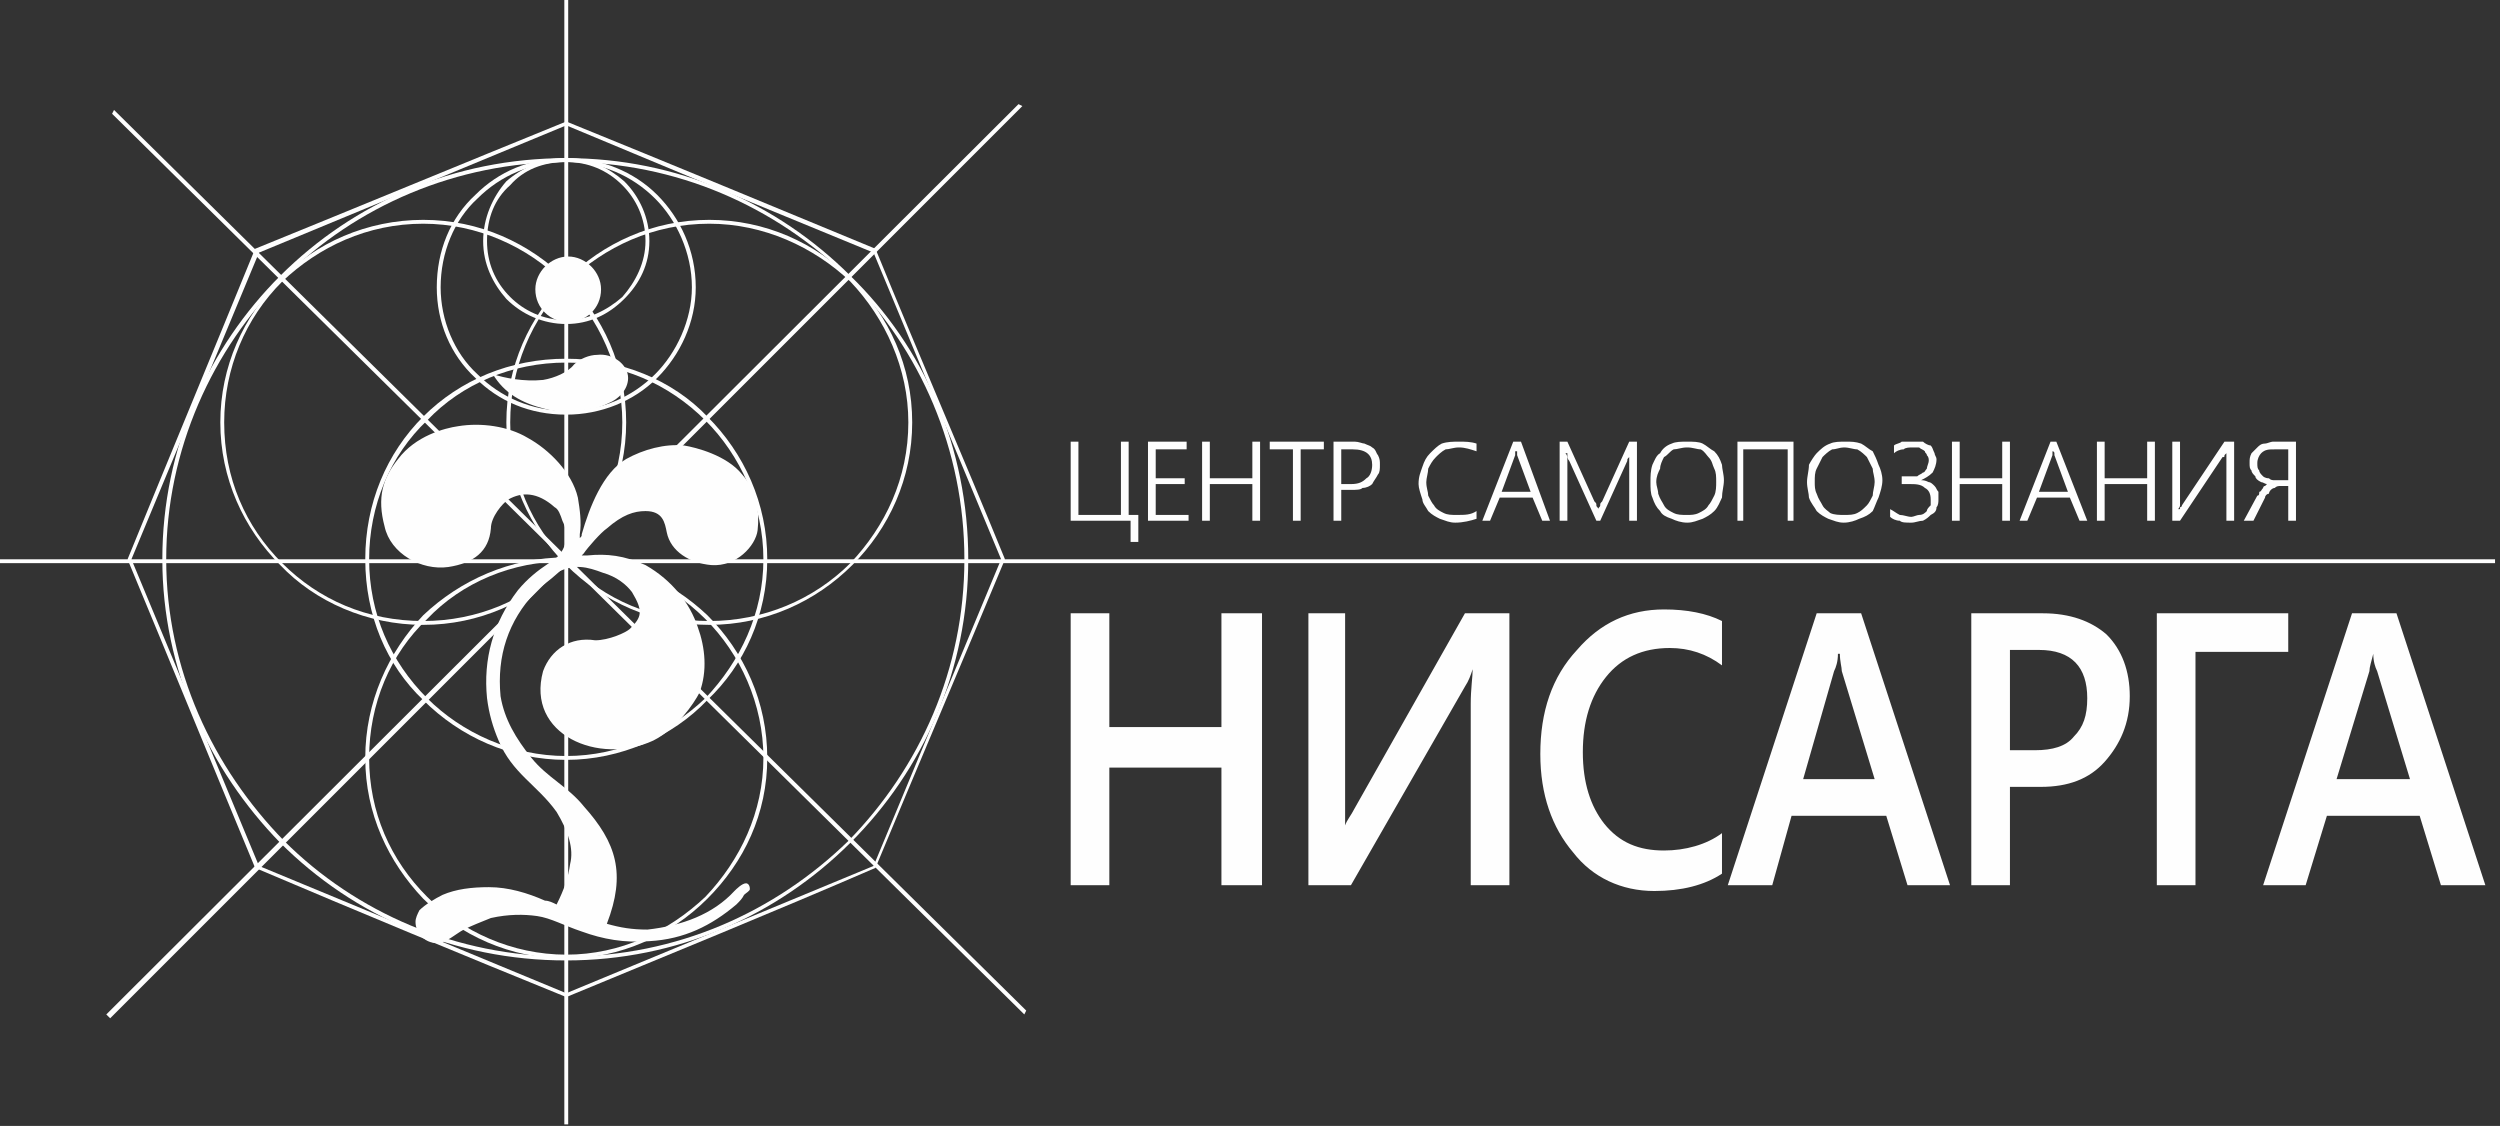 <svg width="262" height="118" viewBox="0 0 262 118" fill="none" xmlns="http://www.w3.org/2000/svg">
<rect x="0" y="0" width="262" height="118" fill="#333333" stroke="none"/>
<path d="M261.48 59.018H0V58.614H261.48V59.018Z" fill="#FEFEFE"/>
<path d="M107.144 11.116L11.545 106.717L11.14 106.313L106.739 10.914L107.144 11.116Z" fill="#FEFEFE"/>
<path d="M59.344 37.594C65.016 37.594 70.484 39.817 74.13 43.657C77.978 47.498 80.409 52.752 80.409 58.614C80.409 64.475 77.978 69.73 74.13 73.368C70.484 77.209 65.016 79.634 59.344 79.634C53.471 79.634 48.205 77.209 44.356 73.368C40.508 69.73 38.28 64.475 38.28 58.614C38.28 52.752 40.508 47.498 44.356 43.657C48.205 39.817 53.471 37.594 59.344 37.594ZM73.927 44.062C70.079 40.221 65.016 37.998 59.344 37.998C53.673 37.998 48.407 40.221 44.761 44.062C40.913 47.7 38.685 52.955 38.685 58.614C38.685 64.273 40.913 69.326 44.761 73.166C48.407 76.804 53.673 79.23 59.344 79.23C65.016 79.23 70.079 76.804 73.927 73.166C77.573 69.326 80.004 64.273 80.004 58.614C80.004 52.955 77.573 47.7 73.927 44.062Z" fill="#FEFEFE"/>
<path d="M59.344 16.573C70.889 16.573 81.421 21.222 89.118 28.903C96.814 36.381 101.473 46.891 101.473 58.614C101.473 70.134 96.814 80.644 89.118 88.325C81.421 96.005 70.889 100.654 59.344 100.654C47.597 100.654 37.065 96.005 29.368 88.325C21.874 80.644 17.013 70.134 17.013 58.614C17.013 46.891 21.874 36.381 29.368 28.903C37.065 21.222 47.597 16.573 59.344 16.573ZM88.915 29.105C81.219 21.626 70.889 16.978 59.344 16.978C47.8 16.978 37.267 21.626 29.773 29.105C22.279 36.583 17.419 47.093 17.419 58.614C17.419 70.134 22.279 80.442 29.773 88.123C37.267 95.601 47.8 100.25 59.344 100.25C70.889 100.25 81.219 95.601 88.915 88.123C96.409 80.442 101.068 70.134 101.068 58.614C101.068 47.093 96.409 36.583 88.915 29.105Z" fill="#FEFEFE"/>
<path d="M59.344 58.412C65.016 58.412 70.282 60.837 74.13 64.475C77.978 68.315 80.409 73.57 80.409 79.432C80.409 85.293 77.978 90.346 74.13 94.186C70.282 98.026 65.016 100.452 59.344 100.452C53.471 100.452 48.205 98.026 44.356 94.186C40.711 90.346 38.28 85.293 38.28 79.432C38.28 73.57 40.711 68.315 44.356 64.475C48.205 60.837 53.471 58.412 59.344 58.412ZM73.927 64.879C70.079 61.039 65.016 58.816 59.344 58.816C53.673 58.816 48.407 61.039 44.761 64.879C40.913 68.517 38.685 73.772 38.685 79.432C38.685 85.091 40.913 90.144 44.761 93.984C48.407 97.622 53.673 100.048 59.344 100.048C65.016 100.048 70.079 97.622 73.927 93.984C77.573 90.144 80.004 85.091 80.004 79.432C80.004 73.772 77.573 68.517 73.927 64.879Z" fill="#FEFEFE"/>
<path d="M59.344 12.733C70.282 17.18 81.016 21.627 91.751 26.073C96.207 36.987 100.865 47.7 105.321 58.614C100.865 69.326 96.207 80.24 91.751 90.953C81.016 95.601 70.079 100.048 59.344 104.494C48.407 100.048 37.672 95.601 26.735 90.953C22.279 80.24 17.824 69.326 13.368 58.614C17.824 47.7 22.279 36.987 26.735 26.073C37.672 21.627 48.407 17.18 59.344 12.733ZM75.345 19.808L59.344 13.138L27.14 26.477L13.773 58.614L27.14 90.75L59.344 104.09L91.548 90.75L104.916 58.614L91.548 26.477L75.345 19.808Z" fill="#FEFEFE"/>
<path d="M59.344 16.573C61.775 16.573 63.8 17.584 65.421 18.999C67.041 20.616 68.054 22.839 68.054 25.265C68.054 27.69 67.041 29.711 65.421 31.328C63.8 32.945 61.775 33.956 59.344 33.956C56.914 33.956 54.686 32.945 53.066 31.328C51.648 29.711 50.635 27.69 50.635 25.265C50.635 22.839 51.648 20.616 53.066 18.999C54.686 17.584 56.914 16.573 59.344 16.573ZM65.218 19.403C63.598 17.786 61.572 16.978 59.344 16.978C56.914 16.978 54.889 17.786 53.471 19.403C51.85 20.818 51.04 22.839 51.04 25.265C51.04 27.488 51.85 29.509 53.471 31.126C54.889 32.541 56.914 33.551 59.344 33.551C61.572 33.551 63.598 32.541 65.218 31.126C66.636 29.509 67.648 27.488 67.648 25.265C67.648 22.839 66.636 20.818 65.218 19.403Z" fill="#FEFEFE"/>
<path d="M59.547 0V117.834H59.142V0H59.547Z" fill="#FEFEFE"/>
<path d="M11.95 11.521L107.549 105.909L107.347 106.313L11.747 11.925L11.95 11.521Z" fill="#FEFEFE"/>
<path d="M74.332 23.041C80.206 23.041 85.472 25.467 89.32 29.307C93.169 33.147 95.599 38.402 95.599 44.264C95.599 50.125 93.169 55.38 89.32 59.22C85.472 63.06 80.206 65.486 74.332 65.486C68.459 65.486 63.193 63.06 59.344 59.22C55.496 55.38 53.066 50.125 53.066 44.264C53.066 38.402 55.496 33.147 59.344 29.307C63.193 25.467 68.459 23.041 74.332 23.041ZM89.118 29.509C85.27 25.871 80.004 23.445 74.332 23.445C68.459 23.445 63.395 25.871 59.547 29.509C55.699 33.349 53.471 38.604 53.471 44.264C53.471 50.125 55.699 55.178 59.547 59.018C63.395 62.858 68.459 65.082 74.332 65.082C80.004 65.082 85.27 62.858 89.118 59.018C92.764 55.178 95.194 50.125 95.194 44.264C95.194 38.604 92.764 33.349 89.118 29.509Z" fill="#FEFEFE"/>
<path d="M44.356 23.041C50.23 23.041 55.496 25.467 59.344 29.307C63.193 33.147 65.623 38.402 65.623 44.264C65.623 50.125 63.193 55.38 59.344 59.22C55.496 63.06 50.23 65.486 44.356 65.486C38.483 65.486 33.014 63.06 29.368 59.22C25.52 55.38 23.09 50.125 23.09 44.264C23.09 38.402 25.52 33.147 29.368 29.307C33.014 25.467 38.483 23.041 44.356 23.041ZM58.939 29.509C55.294 25.871 50.028 23.445 44.356 23.445C38.483 23.445 33.419 25.871 29.571 29.509C25.723 33.349 23.495 38.604 23.495 44.264C23.495 50.125 25.723 55.178 29.571 59.018C33.419 62.858 38.483 65.082 44.356 65.082C50.028 65.082 55.294 62.858 58.939 59.018C62.788 55.178 65.218 50.125 65.218 44.264C65.218 38.604 62.788 33.349 58.939 29.509Z" fill="#FEFEFE"/>
<path d="M118.486 56.795V54.571H112.207V46.285H113.018V53.965H117.474V46.285H118.284V53.965H119.296V56.795H118.486ZM120.309 54.571V46.285H124.36V47.093H121.119V50.125H124.157V50.731H121.119V53.965H124.562V54.571H120.309ZM131.246 54.571V50.731H126.79V54.571H125.98V46.285H126.79V50.125H131.246V46.285H132.056V54.571H131.246ZM136.31 47.093V54.571H135.5V47.093H133.069V46.285H138.74V47.093H136.31ZM140.563 51.338V54.571H139.753V46.285H141.981C142.386 46.285 142.791 46.487 142.994 46.487C143.399 46.689 143.601 46.689 143.804 46.891C144.209 47.093 144.209 47.497 144.411 47.7C144.614 48.104 144.614 48.306 144.614 48.71C144.614 49.114 144.614 49.519 144.411 49.721C144.209 50.125 144.006 50.327 143.804 50.731C143.601 50.933 143.196 51.136 142.791 51.136C142.589 51.338 142.183 51.338 141.576 51.338H140.563ZM140.563 47.093V50.731H141.576C142.386 50.731 142.791 50.529 143.196 50.125C143.601 49.923 143.804 49.316 143.804 48.71C143.804 47.7 143.196 47.093 141.778 47.093H140.563ZM154.741 54.369C154.133 54.571 153.323 54.774 152.513 54.774C151.905 54.774 151.5 54.571 150.893 54.369C150.488 54.167 150.083 53.965 149.677 53.561C149.475 53.157 149.07 52.752 149.07 52.348C148.867 51.742 148.665 51.136 148.665 50.731C148.665 49.923 148.867 49.519 149.07 48.912C149.272 48.306 149.475 47.902 149.88 47.497C150.285 47.093 150.69 46.689 151.095 46.487C151.703 46.285 152.31 46.285 152.918 46.285C153.526 46.285 154.133 46.285 154.741 46.487V47.295C154.133 47.093 153.526 46.891 152.918 46.891C152.31 46.891 151.905 47.093 151.5 47.093C151.095 47.295 150.69 47.7 150.488 47.902C150.083 48.306 149.88 48.71 149.677 49.114C149.677 49.519 149.475 50.125 149.475 50.529C149.475 51.136 149.677 51.54 149.677 51.944C149.88 52.348 150.083 52.752 150.285 52.955C150.488 53.359 150.893 53.561 151.298 53.763C151.703 53.965 152.108 53.965 152.716 53.965C153.526 53.965 154.133 53.965 154.741 53.561V54.369ZM161.627 54.571L160.615 52.146H157.171L156.159 54.571H155.349L158.589 46.285H159.399L162.438 54.571H161.627ZM158.994 47.7C158.994 47.7 158.994 47.7 158.994 47.497V47.295H158.792V47.497C158.792 47.7 158.792 47.7 158.792 47.7L157.374 51.54H160.412L158.994 47.7ZM170.742 54.571V48.912C170.742 48.71 170.742 48.104 170.742 47.497C170.742 47.7 170.742 47.902 170.742 47.902C170.539 48.104 170.539 48.104 170.539 48.306L167.704 54.571H167.299L164.463 48.306C164.26 48.104 164.26 47.902 164.26 47.497H164.058C164.26 47.7 164.26 47.902 164.26 48.104C164.26 48.306 164.26 48.508 164.26 48.912V54.571H163.45V46.285H164.26L167.096 52.55C167.299 52.752 167.299 52.752 167.299 52.955C167.299 53.157 167.501 53.157 167.501 53.359C167.501 53.157 167.704 53.157 167.704 52.955C167.704 52.752 167.704 52.752 167.906 52.55L170.742 46.285H171.552V54.571H170.742ZM176.818 54.774C176.21 54.774 175.603 54.571 175.198 54.369C174.59 54.167 174.185 53.965 173.982 53.561C173.577 53.157 173.375 52.752 173.172 52.146C172.97 51.742 172.97 51.136 172.97 50.529C172.97 49.923 172.97 49.316 173.172 48.71C173.375 48.306 173.577 47.7 173.982 47.497C174.185 47.093 174.59 46.689 175.198 46.487C175.603 46.285 176.21 46.285 176.818 46.285C177.426 46.285 178.033 46.285 178.438 46.487C178.843 46.689 179.248 47.093 179.653 47.295C180.059 47.7 180.261 48.104 180.464 48.71C180.464 49.114 180.666 49.721 180.666 50.327C180.666 50.933 180.464 51.54 180.464 52.146C180.261 52.55 180.059 53.157 179.653 53.561C179.248 53.965 178.843 54.167 178.438 54.369C177.831 54.571 177.426 54.774 176.818 54.774ZM176.818 46.891C176.21 46.891 175.805 47.093 175.4 47.093C174.995 47.295 174.792 47.7 174.387 47.902C174.185 48.306 173.982 48.71 173.982 49.114C173.78 49.519 173.577 49.923 173.577 50.529C173.577 50.933 173.78 51.338 173.78 51.742C173.982 52.348 174.185 52.55 174.387 52.955C174.59 53.359 174.995 53.561 175.4 53.763C175.805 53.965 176.21 53.965 176.818 53.965C177.223 53.965 177.628 53.965 178.033 53.763C178.438 53.561 178.843 53.359 179.046 52.955C179.248 52.752 179.451 52.348 179.653 51.944C179.856 51.54 179.856 50.933 179.856 50.529C179.856 49.923 179.856 49.519 179.653 49.114C179.451 48.71 179.451 48.306 179.046 47.902C178.843 47.7 178.641 47.295 178.236 47.093C177.831 47.093 177.426 46.891 176.818 46.891ZM187.35 54.571V47.093H182.692V54.571H182.084V46.285H187.958V54.571H187.35ZM193.224 54.774C192.616 54.774 192.211 54.571 191.603 54.369C191.198 54.167 190.793 53.965 190.388 53.561C190.186 53.157 189.781 52.752 189.578 52.146C189.578 51.742 189.375 51.136 189.375 50.529C189.375 49.923 189.578 49.316 189.578 48.71C189.781 48.306 190.186 47.7 190.388 47.497C190.793 47.093 191.198 46.689 191.806 46.487C192.211 46.285 192.819 46.285 193.426 46.285C194.034 46.285 194.439 46.285 195.047 46.487C195.452 46.689 195.857 47.093 196.262 47.295C196.464 47.7 196.667 48.104 196.869 48.71C197.072 49.114 197.275 49.721 197.275 50.327C197.275 50.933 197.072 51.54 196.869 52.146C196.667 52.55 196.464 53.157 196.262 53.561C195.857 53.965 195.452 54.167 194.844 54.369C194.439 54.571 193.831 54.774 193.224 54.774ZM193.224 46.891C192.819 46.891 192.414 47.093 192.008 47.093C191.603 47.295 191.198 47.7 190.996 47.902C190.793 48.306 190.591 48.71 190.388 49.114C190.186 49.519 190.186 49.923 190.186 50.529C190.186 50.933 190.186 51.338 190.388 51.742C190.591 52.348 190.793 52.55 190.996 52.955C191.198 53.359 191.603 53.561 191.806 53.763C192.211 53.965 192.819 53.965 193.224 53.965C193.831 53.965 194.236 53.965 194.641 53.763C195.047 53.561 195.249 53.359 195.654 52.955C195.857 52.752 196.059 52.348 196.262 51.944C196.262 51.54 196.464 50.933 196.464 50.529C196.464 49.923 196.262 49.519 196.262 49.114C196.059 48.71 195.857 48.306 195.654 47.902C195.452 47.7 195.047 47.295 194.641 47.093C194.236 47.093 193.831 46.891 193.224 46.891ZM203.148 52.348C203.148 52.55 203.148 52.955 202.946 53.157C202.946 53.561 202.743 53.763 202.338 53.965C202.135 54.167 201.933 54.369 201.528 54.571C201.123 54.571 200.718 54.774 200.313 54.774C199.705 54.774 199.3 54.774 199.097 54.571C198.692 54.571 198.287 54.369 198.085 54.167V53.359C198.49 53.561 198.692 53.763 199.097 53.965C199.502 53.965 199.908 54.167 200.313 54.167C200.515 54.167 200.92 53.965 201.123 53.965C201.528 53.965 201.73 53.763 201.933 53.561C201.933 53.359 202.135 53.157 202.338 52.955C202.338 52.752 202.338 52.55 202.338 52.348C202.338 51.742 202.135 51.338 201.73 51.136C201.325 50.731 200.718 50.731 200.11 50.731H199.3V49.923H199.908C200.313 49.923 200.515 49.923 200.92 49.923C201.123 49.721 201.325 49.721 201.528 49.519C201.73 49.519 201.73 49.316 201.933 49.114C201.933 48.912 202.135 48.508 202.135 48.306C202.135 48.104 202.135 47.902 201.933 47.7C201.933 47.497 201.73 47.497 201.73 47.295C201.528 47.093 201.325 47.093 201.123 46.891C200.92 46.891 200.718 46.891 200.515 46.891C200.11 46.891 199.705 46.891 199.502 47.093C199.097 47.093 198.692 47.295 198.49 47.497V46.689C198.692 46.487 199.097 46.487 199.3 46.285C199.705 46.285 200.11 46.285 200.515 46.285C200.92 46.285 201.123 46.285 201.528 46.285C201.73 46.487 202.135 46.689 202.338 46.689C202.541 46.891 202.541 47.093 202.743 47.497C202.743 47.7 202.946 47.902 202.946 48.104C202.946 48.71 202.743 49.114 202.541 49.519C202.135 49.923 201.73 50.125 201.325 50.327C201.528 50.327 201.73 50.327 202.135 50.529C202.338 50.529 202.541 50.731 202.743 50.933C202.946 51.136 202.946 51.338 203.148 51.54C203.148 51.742 203.148 51.944 203.148 52.348ZM209.832 54.571V50.731H205.376V54.571H204.566V46.285H205.376V50.125H209.832V46.285H210.642V54.571H209.832ZM217.934 54.571L216.921 52.146H213.478L212.465 54.571H211.655L214.896 46.285H215.503L218.744 54.571H217.934ZM215.301 47.7C215.301 47.7 215.301 47.7 215.301 47.497C215.301 47.497 215.301 47.295 215.098 47.295V47.497C215.098 47.7 215.098 47.7 215.098 47.7L213.68 51.54H216.718L215.301 47.7ZM225.023 54.571V50.731H220.567V54.571H219.757V46.285H220.567V50.125H225.023V46.285H225.833V54.571H225.023ZM233.327 54.571V48.306C233.327 48.104 233.327 48.104 233.327 47.902C233.327 47.7 233.327 47.497 233.327 47.497L233.124 47.7C233.124 47.902 233.124 47.902 232.922 47.902L228.466 54.571H227.656V46.285H228.466V52.55C228.466 52.752 228.466 52.955 228.466 52.955C228.466 53.157 228.263 53.359 228.263 53.359H228.466C228.466 53.359 228.466 53.359 228.466 53.157C228.668 53.157 228.668 52.955 228.668 52.955L233.124 46.285H234.137V54.571H233.327ZM235.15 54.571L236.567 51.944C236.77 51.944 236.77 51.742 236.77 51.54C236.972 51.54 236.972 51.338 237.175 51.136C237.175 51.136 237.175 50.933 237.378 50.933L237.58 50.731C237.378 50.731 237.175 50.529 236.972 50.529C236.567 50.327 236.365 50.125 236.365 49.923C236.162 49.721 235.96 49.519 235.96 49.316C235.757 49.114 235.757 48.912 235.757 48.508C235.757 48.104 235.757 47.902 235.96 47.497C236.162 47.295 236.365 47.093 236.567 46.891C236.77 46.689 236.972 46.487 237.378 46.487C237.58 46.487 237.985 46.285 238.188 46.285H240.618V54.571H239.808V50.933H238.998C238.795 50.933 238.593 50.933 238.39 51.136C238.39 51.136 238.188 51.136 237.985 51.338C237.985 51.338 237.783 51.54 237.783 51.742C237.58 51.742 237.378 51.944 237.378 52.146L236.162 54.571H235.15ZM238.39 47.093C237.783 47.093 237.378 47.093 236.972 47.497C236.77 47.7 236.567 48.104 236.567 48.508C236.567 48.912 236.567 49.114 236.77 49.316C236.77 49.519 236.972 49.721 237.175 49.923C237.175 49.923 237.378 50.125 237.783 50.125C237.985 50.327 238.188 50.327 238.39 50.327H239.808V47.093H238.39Z" fill="#FEFEFE"/>
<path fill-rule="evenodd" clip-rule="evenodd" d="M71.699 46.689C69.674 46.487 67.446 47.093 65.623 48.104C63.193 49.519 61.775 53.157 60.965 55.986C60.965 56.189 60.965 56.189 60.762 56.391C60.762 56.189 60.762 56.189 60.762 55.986C60.965 54.774 60.762 53.359 60.56 52.146C59.952 49.519 57.522 47.093 55.294 45.881C53.268 44.668 50.433 44.264 48.002 44.668C46.584 44.87 43.546 45.678 41.723 48.104C40.103 50.125 39.495 52.146 40.306 55.178C40.913 58.008 44.154 59.827 46.989 59.422C49.623 59.018 51.243 57.806 51.445 55.38C51.445 54.167 52.661 52.753 53.268 52.348C54.686 51.54 56.306 51.54 58.129 53.157C58.534 53.359 58.737 53.965 58.939 54.572C59.749 56.189 59.344 58.008 57.522 59.018C56.306 59.827 55.294 60.635 54.281 61.848C51.648 65.284 50.635 69.124 51.04 73.166C51.243 74.783 51.648 76.198 52.255 77.613C53.673 81.049 56.306 82.262 58.332 85.091C59.547 87.112 60.155 88.931 59.749 90.548C59.547 91.963 59.142 93.176 58.332 94.793C57.927 94.591 57.522 94.389 57.117 94.389C55.294 93.58 53.268 92.974 51.243 92.974C49.42 92.974 47.8 93.176 46.382 93.782C45.572 94.186 44.559 94.793 43.951 95.399C43.749 95.803 43.546 96.208 43.546 96.612C43.546 97.825 44.559 98.835 45.774 98.835C46.787 98.835 47.8 97.825 48.61 97.42C49.42 97.016 50.433 96.612 51.445 96.208C53.268 95.803 54.889 95.803 56.306 96.005C57.724 96.208 59.142 97.016 60.965 97.622C63.193 98.431 65.421 98.835 68.054 98.633C71.699 98.431 74.535 97.016 77.168 94.793C77.573 94.389 77.776 94.186 77.978 93.782C78.181 93.58 78.586 93.378 78.586 93.176C78.586 92.772 78.383 92.57 78.181 92.57C77.776 92.57 77.168 93.176 76.966 93.378C74.737 95.803 71.497 97.016 67.851 97.42C66.231 97.42 65.016 97.218 63.598 96.814C65.623 91.559 64.611 88.325 61.167 84.485C59.547 82.464 57.319 81.453 55.699 79.432C54.078 77.411 52.863 75.39 52.458 72.964C52.053 68.72 53.268 65.082 56.104 62.05C56.914 61.242 57.522 60.433 58.332 60.029C60.155 59.018 61.572 59.422 63.193 60.029C64.611 60.433 65.623 61.242 66.231 62.05C67.446 64.071 67.243 64.677 66.028 65.89C65.623 66.294 63.8 67.103 62.383 67.103C59.749 66.699 57.724 68.113 56.914 70.337C55.091 77.007 62.788 80.24 68.459 77.613C70.889 76.4 72.712 73.773 73.32 72.56C74.13 70.337 73.927 67.911 73.117 65.688C72.307 63.263 70.484 60.837 67.649 59.22C65.421 58.21 63.598 58.008 61.572 58.21C61.37 58.21 61.167 58.21 60.965 58.21L61.167 58.008C61.572 57.401 62.99 55.784 63.598 55.38C65.218 53.965 66.433 53.561 67.649 53.561C69.472 53.561 69.674 54.774 69.876 55.784C70.282 57.806 72.307 59.018 74.535 59.22C77.168 59.422 79.193 57.199 79.396 55.582C79.599 53.763 79.396 51.54 77.776 49.721C76.155 47.7 72.915 46.891 71.699 46.689Z" fill="#FEFEFE"/>
<path fill-rule="evenodd" clip-rule="evenodd" d="M62.585 37.19C64.205 36.987 65.826 38.2 65.826 39.615C65.826 40.828 64.813 41.838 63.8 42.242C61.775 43.253 59.344 43.455 57.117 42.849C54.686 42.242 52.863 41.232 51.648 39.211C52.863 39.615 54.889 40.019 56.914 39.817C58.129 39.615 59.547 39.009 60.155 38.2C60.762 37.594 61.775 37.19 62.585 37.19Z" fill="#FEFEFE"/>
<path fill-rule="evenodd" clip-rule="evenodd" d="M59.547 26.882C61.37 26.882 62.99 28.498 62.99 30.318C62.99 32.339 61.37 33.754 59.547 33.754C57.724 33.754 56.104 32.339 56.104 30.318C56.104 28.498 57.724 26.882 59.547 26.882Z" fill="#FEFEFE"/>
<path d="M132.259 92.772H128.006V80.442H116.258V92.772H112.207V64.273H116.258V76.198H128.006V64.273H132.259V92.772ZM158.184 92.772H154.133V73.773C154.133 72.156 154.336 70.943 154.336 70.135C154.133 70.741 153.931 71.347 153.526 71.954L141.576 92.772H137.12V64.273H140.968V82.464C140.968 84.485 140.968 85.9 140.968 86.506C141.171 85.9 141.576 85.495 141.981 84.687L153.526 64.273H158.184V92.772ZM180.464 91.559C178.641 92.772 176.21 93.378 173.375 93.378C169.932 93.378 166.893 91.963 164.868 89.336C162.64 86.708 161.425 83.272 161.425 79.028C161.425 74.581 162.64 70.943 165.273 68.113C167.704 65.284 170.742 63.869 174.387 63.869C176.818 63.869 178.843 64.273 180.464 65.082V69.73C178.843 68.518 177.02 67.911 174.995 67.911C172.159 67.911 169.932 68.922 168.311 70.943C166.691 72.964 165.881 75.592 165.881 78.826C165.881 82.059 166.691 84.485 168.109 86.304C169.729 88.325 171.754 89.133 174.387 89.133C176.615 89.133 178.843 88.527 180.464 87.314V91.559ZM204.363 92.772H199.908L197.68 85.495H187.755L185.73 92.772H181.071L190.388 64.273H195.047L204.363 92.772ZM196.464 81.655L193.021 70.337C193.021 69.932 192.819 69.326 192.819 68.518H192.616C192.616 69.326 192.414 69.932 192.211 70.337L188.97 81.655H196.464ZM210.642 82.464V92.772H206.591V64.273H214.085C216.921 64.273 219.149 65.082 220.769 66.496C222.39 68.113 223.2 70.337 223.2 72.964C223.2 75.794 222.187 78.017 220.567 79.836C218.946 81.655 216.718 82.464 213.883 82.464H210.642ZM210.642 68.113V78.623H213.275C215.098 78.623 216.516 78.219 217.326 77.209C218.339 76.198 218.744 74.985 218.744 73.166C218.744 69.932 217.123 68.113 213.68 68.113H210.642ZM239.808 68.316H230.086V92.772H226.035V64.273H239.808V68.316ZM260.467 92.772H255.809L253.581 85.495H243.859L241.631 92.772H237.175L246.492 64.273H251.15L260.467 92.772ZM252.568 81.655L249.125 70.337C248.922 69.932 248.72 69.326 248.72 68.518C248.517 69.326 248.315 69.932 248.315 70.337L244.872 81.655H252.568Z" fill="#FEFEFE"/>
<path d="M59.344 16.573C62.99 16.573 66.433 17.988 68.864 20.414C71.294 22.839 72.915 26.275 72.915 30.115C72.915 33.753 71.294 37.189 68.864 39.615C66.433 42.04 62.99 43.455 59.344 43.455C55.496 43.455 52.255 42.04 49.825 39.615C47.192 37.189 45.774 33.753 45.774 30.115C45.774 26.275 47.192 22.839 49.825 20.414C52.255 17.988 55.496 16.573 59.344 16.573ZM68.661 20.818C66.231 18.392 62.99 16.978 59.344 16.978C55.699 16.978 52.458 18.392 50.028 20.818C47.597 23.041 46.179 26.477 46.179 30.115C46.179 33.551 47.597 36.987 50.028 39.211C52.458 41.636 55.699 43.051 59.344 43.051C62.99 43.051 66.231 41.636 68.661 39.211C70.889 36.987 72.51 33.551 72.51 30.115C72.51 26.477 70.889 23.041 68.661 20.818Z" fill="#FEFEFE"/>
</svg>
